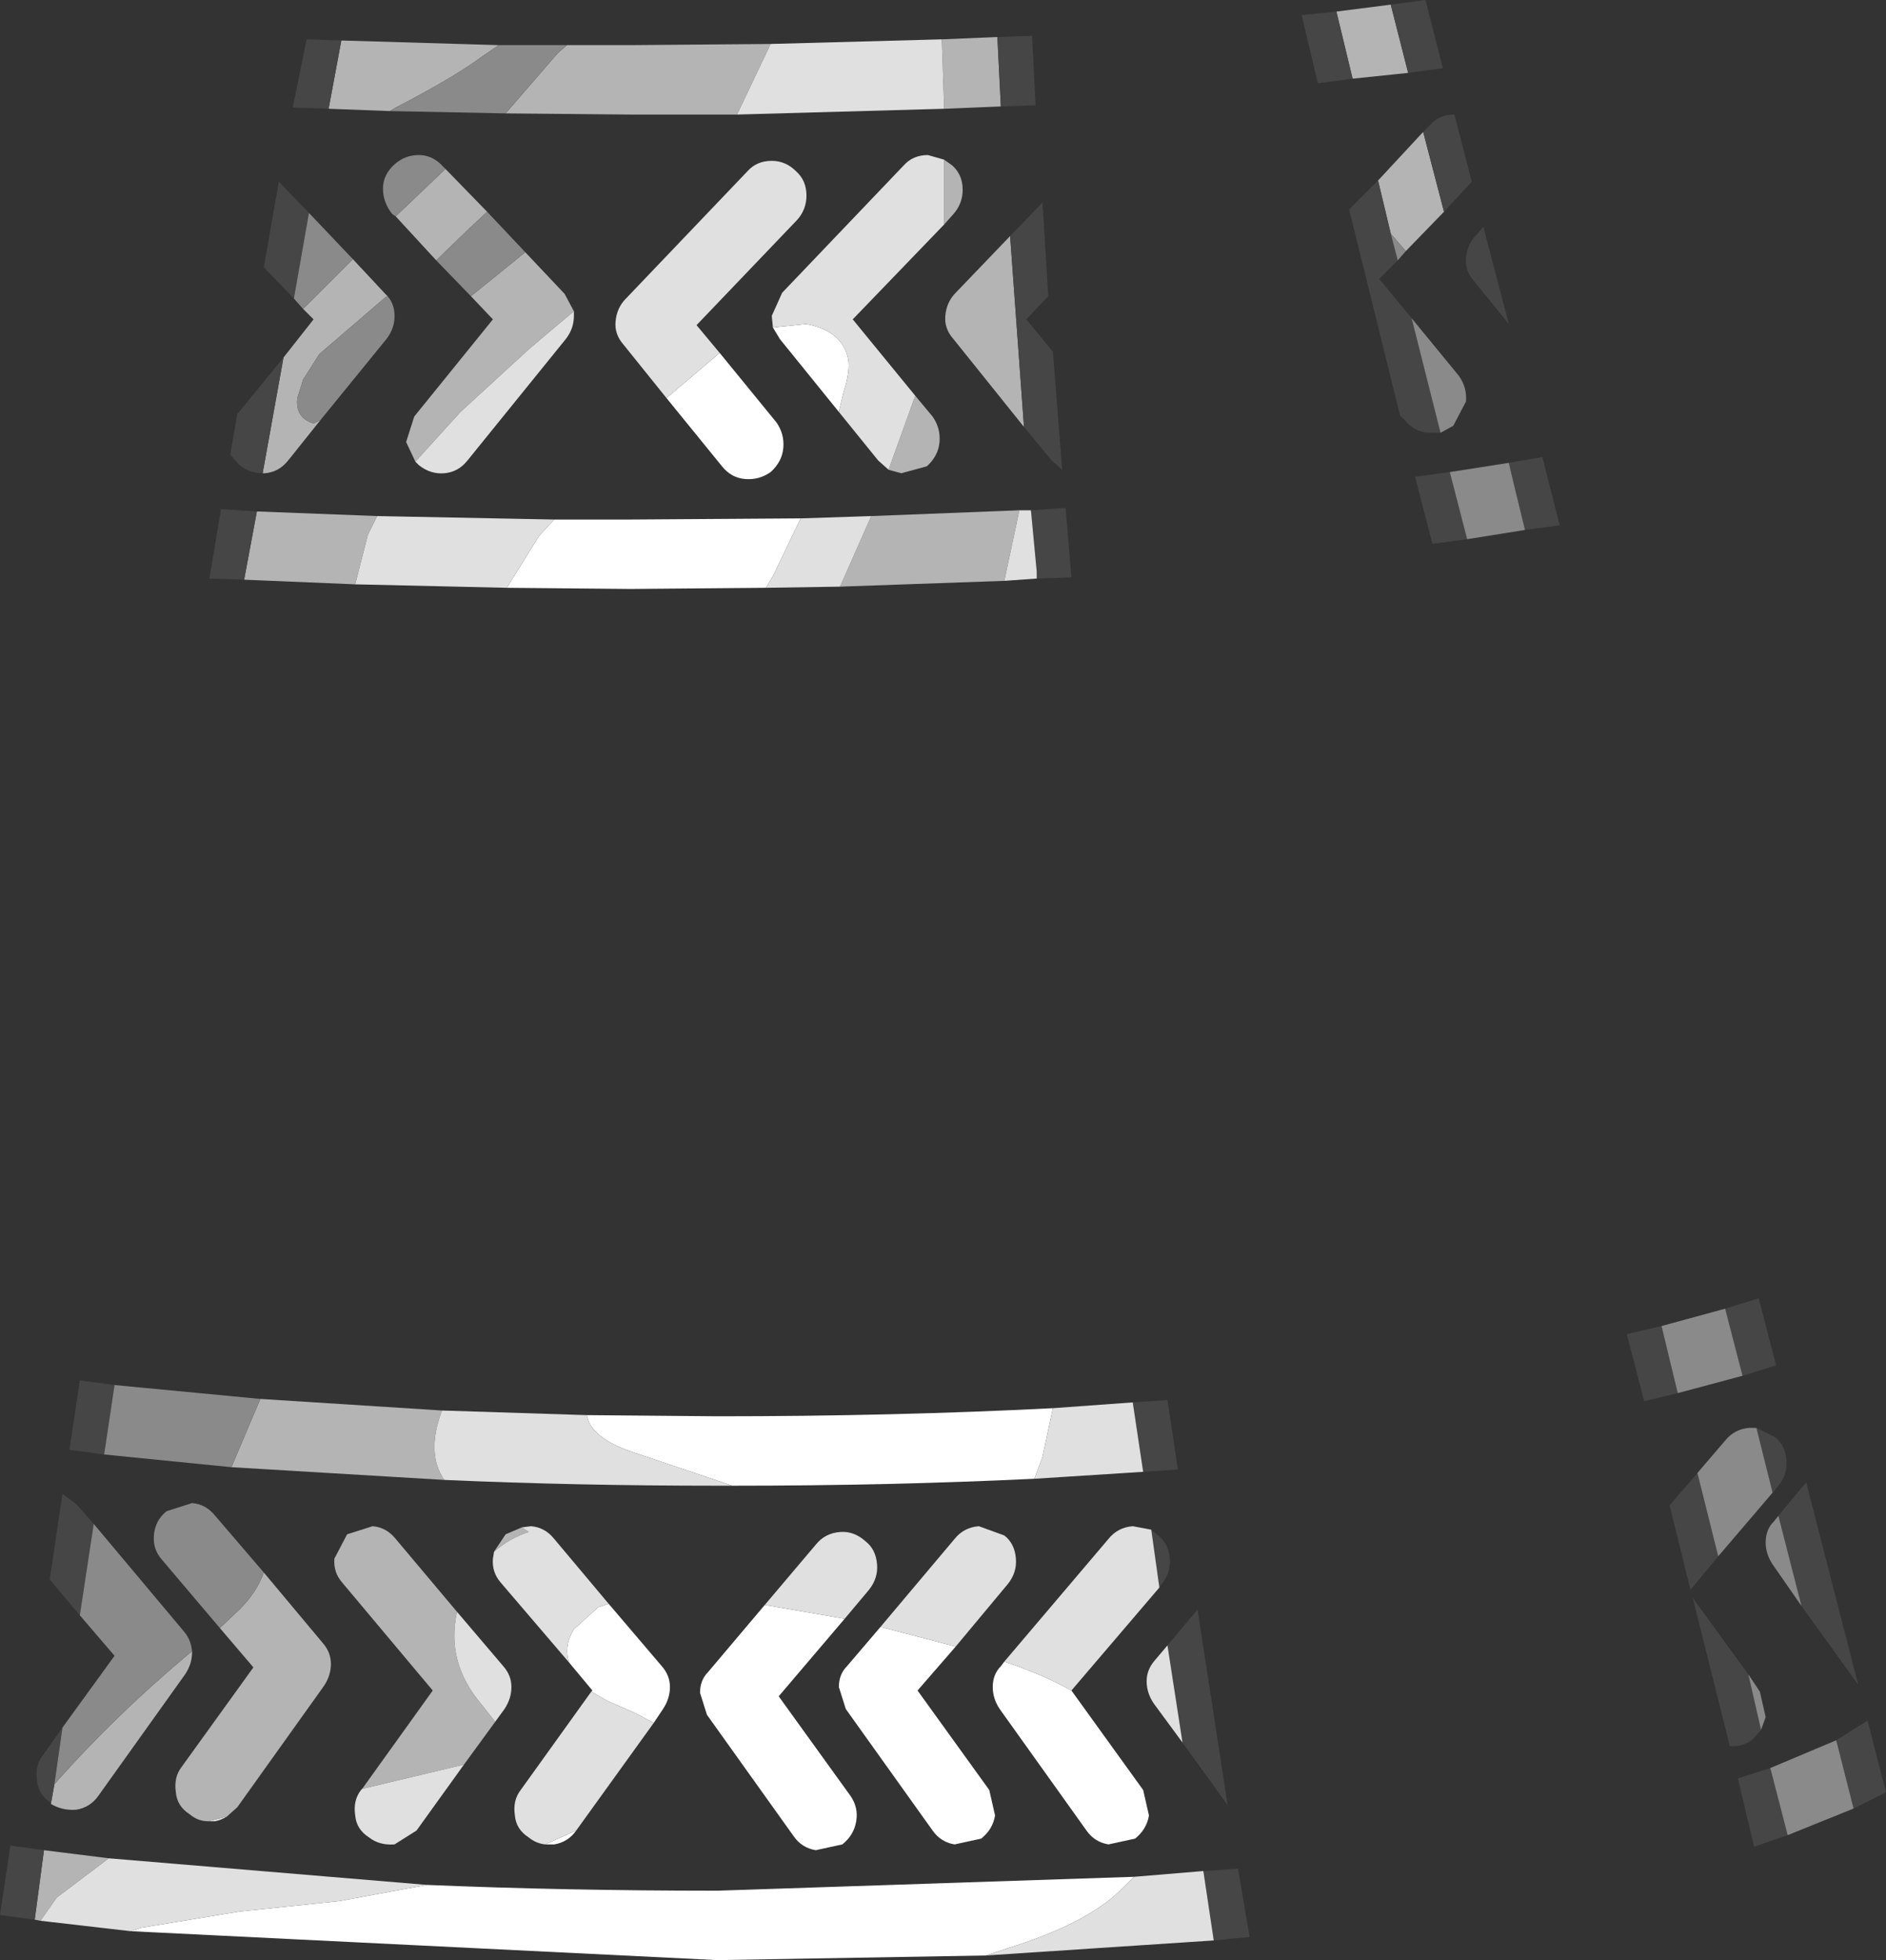 <?xml version="1.0" encoding="UTF-8" standalone="no"?>
<svg xmlns:ffdec="https://www.free-decompiler.com/flash" xmlns:xlink="http://www.w3.org/1999/xlink" ffdec:objectType="shape" height="84.7px" width="81.5px" xmlns="http://www.w3.org/2000/svg">
  <rect width="100%" height="100%" fill="#333333" stroke="none"/>
  <g transform="matrix(1.0, 0.0, 0.0, 1.0, 37.8, 96.9)">
    <path d="M22.3 -96.7 L23.05 -93.75 20.65 -93.5 19.95 -96.4 22.3 -96.7 M23.7 -91.2 L24.6 -87.75 22.95 -86.05 22.3 -86.8 21.75 -89.1 23.7 -91.2 M5.3 -95.3 L5.45 -92.3 3.0 -92.2 2.9 -95.2 5.3 -95.3 M-5.95 -91.95 L-10.55 -91.95 -15.95 -92.0 -13.7 -94.6 -13.3 -94.95 -10.55 -94.95 -4.5 -95.0 -5.95 -91.95 M-20.95 -92.1 L-23.6 -92.2 -23.05 -95.15 -16.25 -94.95 -17.05 -94.4 Q-18.2 -93.55 -20.7 -92.25 L-20.95 -92.1 M3.0 -87.2 L3.0 -89.0 3.0 -90.0 3.35 -89.75 Q3.8 -89.35 3.8 -88.7 3.8 -88.1 3.4 -87.65 L3.0 -87.2 M0.6 -76.6 L0.85 -77.3 1.75 -79.8 2.5 -78.9 Q2.85 -78.4 2.8 -77.8 2.75 -77.2 2.25 -76.75 L1.15 -76.45 0.6 -76.6 M5.85 -86.7 L6.45 -78.45 3.4 -82.25 Q3.0 -82.7 3.05 -83.25 3.1 -83.85 3.5 -84.25 L5.85 -86.7 M5.6 -71.8 L-1.5 -71.55 -0.15 -74.6 6.25 -74.85 5.6 -71.8 M-22.45 -71.65 L-27.25 -71.85 -26.7 -74.8 -21.5 -74.6 -21.9 -73.8 -22.45 -71.65 M-20.7 -87.55 L-18.55 -89.6 -16.75 -87.75 -17.5 -87.05 -18.95 -85.65 -20.7 -87.55 M-15.1 -86.0 L-13.4 -84.2 -13.0 -83.45 -14.9 -81.85 -17.9 -79.1 -19.85 -76.95 -20.25 -77.8 -19.9 -78.9 -16.5 -83.1 -17.45 -84.1 -15.1 -86.0 M-22.55 -85.7 L-21.15 -84.2 -21.05 -84.1 -21.15 -84.05 -24.0 -81.6 -24.7 -80.5 -24.95 -79.7 Q-25.05 -78.85 -24.25 -78.6 L-23.95 -78.75 -25.35 -77.0 Q-25.75 -76.5 -26.35 -76.45 L-26.45 -76.45 -25.55 -81.45 -24.25 -83.1 -24.7 -83.55 -22.55 -85.7 M-18.7 -35.95 Q-19.4 -34.1 -18.6 -32.95 L-27.8 -33.5 -26.55 -36.45 -18.7 -35.95 M-15.25 -30.9 L-14.95 -30.7 Q-15.75 -30.45 -16.45 -29.85 L-15.95 -30.6 -15.25 -30.9 M-18.05 -27.25 Q-18.55 -25.05 -16.95 -23.2 L-16.4 -22.5 -17.75 -20.65 -22.15 -19.6 -19.1 -23.85 -23.0 -28.5 Q-23.4 -28.95 -23.35 -29.55 L-22.8 -30.6 -21.7 -30.95 Q-21.1 -30.9 -20.7 -30.4 L-18.05 -27.25 M-29.5 -25.55 L-29.5 -25.5 Q-29.5 -25.0 -29.8 -24.55 L-33.55 -19.3 Q-33.9 -18.8 -34.5 -18.7 -35.1 -18.65 -35.6 -18.95 L-35.45 -19.8 Q-32.75 -22.85 -29.5 -25.55 M-28.3 -26.55 L-27.45 -27.35 Q-26.7 -28.1 -26.4 -28.95 L-23.85 -25.9 Q-23.5 -25.5 -23.5 -25.0 -23.5 -24.5 -23.8 -24.05 L-27.55 -18.8 -28.0 -18.4 -28.8 -18.2 Q-29.25 -18.2 -29.6 -18.5 -30.15 -18.85 -30.2 -19.45 -30.3 -20.1 -29.95 -20.55 L-26.85 -24.85 -28.3 -26.55 M-33.1 -16.6 L-35.35 -14.9 -36.05 -13.9 -36.3 -13.95 -35.9 -16.95 -33.1 -16.6" fill="#b4b4b4" fill-rule="evenodd" stroke="none"/>
    <path d="M22.3 -96.7 L23.8 -96.9 24.55 -93.95 23.05 -93.75 22.3 -96.7 M20.65 -93.5 L19.15 -93.3 18.45 -96.25 19.95 -96.4 20.65 -93.5 M24.6 -87.75 L23.7 -91.2 24.0 -91.5 Q24.4 -91.95 25.05 -91.95 L25.8 -89.05 24.6 -87.75 M21.75 -89.1 L22.3 -86.8 22.6 -85.65 21.8 -84.85 23.2 -83.15 24.45 -78.2 23.9 -78.2 Q23.3 -78.25 22.9 -78.75 L22.7 -78.95 20.5 -87.85 21.75 -89.1 M26.0 -86.75 L26.3 -87.1 27.4 -82.9 25.9 -84.75 Q25.5 -85.2 25.55 -85.75 25.6 -86.35 26.0 -86.75 M25.6 -73.6 L24.1 -73.4 23.35 -76.3 24.85 -76.5 25.6 -73.6 M27.4 -76.9 L28.85 -77.15 29.6 -74.2 28.1 -74.0 27.65 -75.85 27.4 -76.9 M5.3 -95.3 L6.8 -95.35 6.95 -92.35 5.45 -92.3 5.3 -95.3 M-23.6 -92.2 L-25.15 -92.25 -24.55 -95.2 -23.05 -95.15 -23.6 -92.2 M5.85 -86.7 L7.25 -88.15 7.5 -84.1 6.55 -83.1 7.7 -81.7 8.1 -76.6 7.65 -77.0 6.45 -78.45 5.85 -86.7 M6.75 -74.85 L8.25 -74.95 8.5 -71.95 7.0 -71.9 7.0 -72.2 6.75 -74.85 M-27.25 -71.85 L-28.75 -71.9 -28.25 -74.9 -26.7 -74.8 -27.25 -71.85 M34.0 -39.6 L34.7 -36.7 33.25 -36.35 32.5 -39.25 34.0 -39.6 M37.5 -37.45 L36.75 -40.35 38.2 -40.8 38.95 -37.9 37.5 -37.45 M38.1 -35.2 L38.9 -34.8 Q39.35 -34.45 39.4 -33.8 39.45 -33.2 39.05 -32.7 L38.8 -32.4 38.1 -35.2 M36.45 -29.65 L35.25 -28.2 34.35 -31.85 35.55 -33.25 36.45 -29.65 M40.05 -27.5 L39.05 -31.4 40.25 -32.85 42.5 -24.1 40.05 -27.5 M11.6 -33.3 L11.15 -36.3 12.65 -36.4 13.1 -33.4 11.6 -33.3 M11.95 -30.8 L12.25 -30.55 Q12.7 -30.2 12.75 -29.55 12.8 -28.95 12.4 -28.45 L12.3 -28.3 11.95 -30.8 M12.65 -25.8 L13.95 -27.35 15.25 -18.9 13.3 -21.6 12.65 -25.8 M14.65 -13.05 L14.2 -16.05 15.7 -16.15 16.2 -13.2 14.65 -13.05 M38.3 -22.15 L37.9 -21.7 Q37.45 -21.4 36.95 -21.45 L35.35 -27.85 37.75 -24.55 38.3 -22.15 M39.45 -17.6 L38.0 -17.1 37.3 -20.05 38.7 -20.5 39.45 -17.6 M41.55 -21.7 L42.9 -22.55 43.7 -19.45 42.3 -18.75 41.55 -21.7 M-25.1 -84.0 L-26.4 -85.35 -25.75 -89.05 -24.45 -87.7 -25.1 -84.0 M-26.45 -76.45 Q-27.0 -76.45 -27.45 -76.8 L-27.85 -77.25 -27.55 -79.0 -25.55 -81.45 -26.45 -76.45 M-34.35 -27.1 L-35.65 -28.65 -35.1 -32.35 -34.5 -31.9 -33.75 -31.05 -34.35 -27.1 M-35.6 -18.95 L-35.6 -19.0 Q-36.15 -19.35 -36.2 -19.95 -36.3 -20.6 -35.95 -21.05 L-35.1 -22.25 -35.45 -19.8 -35.6 -18.95 M-33.3 -34.05 L-34.8 -34.25 -34.35 -37.25 -32.85 -37.05 -33.3 -34.05 M-35.9 -16.95 L-36.3 -13.95 -37.8 -14.15 -37.35 -17.15 -35.9 -16.95" fill="#464646" fill-rule="evenodd" stroke="none"/>
    <path d="M-4.4 -82.75 L-2.95 -82.9 Q-1.4 -82.6 -1.15 -81.4 -1.05 -80.85 -1.35 -79.95 L-1.55 -79.1 -4.1 -82.25 -4.4 -82.75 M-4.7 -71.5 L-10.55 -71.45 -15.9 -71.5 -14.5 -73.75 -13.85 -74.45 -10.55 -74.45 -3.2 -74.5 -4.4 -72.0 -4.7 -71.5 M7.7 -36.05 L7.25 -33.95 6.9 -33.0 Q0.65 -32.7 -6.15 -32.7 L-10.6 -34.2 Q-12.0 -34.7 -12.35 -35.45 L-12.45 -35.75 -6.8 -35.7 Q0.85 -35.7 7.7 -36.05 M0.25 -26.6 L3.5 -25.75 1.85 -23.85 4.95 -19.55 5.2 -18.45 Q5.1 -17.85 4.6 -17.45 L3.45 -17.2 Q2.85 -17.3 2.5 -17.8 L-1.25 -23.05 -1.55 -24.0 Q-1.55 -24.55 -1.2 -24.9 L0.25 -26.6 M8.5 -23.85 L11.6 -19.55 11.85 -18.45 Q11.75 -17.85 11.25 -17.45 L10.1 -17.2 Q9.5 -17.3 9.15 -17.8 L5.4 -23.05 Q5.1 -23.5 5.1 -24.0 5.1 -24.55 5.45 -24.9 L5.6 -25.1 Q7.25 -24.55 8.5 -23.85 M11.2 -15.8 L10.6 -15.2 Q9.1 -13.75 5.7 -12.7 L4.8 -12.4 -6.8 -12.2 -32.15 -13.45 -31.7 -13.6 -27.45 -14.3 -23.15 -14.75 -19.35 -15.45 Q-13.4 -15.2 -6.8 -15.2 L11.2 -15.8 M-9.0 -79.7 L-6.7 -81.65 -4.25 -78.65 Q-3.9 -78.15 -3.95 -77.55 -4.0 -76.95 -4.5 -76.5 -5.0 -76.15 -5.6 -76.2 -6.2 -76.25 -6.6 -76.75 L-9.0 -79.7 M-13.2 -25.05 L-13.25 -25.2 Q-13.4 -25.85 -13.0 -26.5 L-11.95 -27.45 -11.5 -27.6 -9.2 -24.9 Q-8.85 -24.5 -8.85 -24.0 -8.85 -23.5 -9.15 -23.05 L-9.55 -22.45 -10.4 -22.9 -11.55 -23.4 -12.25 -23.8 -12.2 -23.85 -13.2 -25.05 M-4.75 -27.55 L-1.3 -26.95 -4.15 -23.6 -1.05 -19.3 Q-0.7 -18.8 -0.8 -18.2 -0.9 -17.6 -1.4 -17.2 L-2.55 -16.95 Q-3.15 -17.05 -3.5 -17.55 L-7.25 -22.8 -7.55 -23.75 Q-7.55 -24.3 -7.2 -24.65 L-4.75 -27.55 M-12.9 -17.8 Q-13.25 -17.3 -13.85 -17.2 L-14.25 -17.2 -12.9 -17.8" fill="#ffffff" fill-rule="evenodd" stroke="none"/>
    <path d="M3.0 -92.2 L-5.95 -91.95 -4.5 -95.0 2.9 -95.2 3.0 -92.2 M3.0 -90.0 L3.0 -89.0 3.0 -87.2 -0.95 -83.1 1.75 -79.8 0.85 -77.3 0.6 -76.6 0.15 -77.0 -1.55 -79.1 -1.35 -79.95 Q-1.05 -80.85 -1.15 -81.4 -1.4 -82.6 -2.95 -82.9 L-4.4 -82.75 -4.45 -83.25 -4.0 -84.25 1.25 -89.75 Q1.65 -90.2 2.3 -90.2 L3.0 -90.0 M6.75 -74.85 L7.0 -72.2 7.0 -71.9 5.6 -71.8 6.25 -74.85 6.75 -74.85 M-1.5 -71.55 L-4.7 -71.5 -4.4 -72.0 -3.2 -74.5 -0.15 -74.6 -1.5 -71.55 M-15.9 -71.5 L-22.45 -71.65 -21.9 -73.8 -21.5 -74.6 -13.85 -74.45 -14.5 -73.75 -15.9 -71.5 M6.9 -33.0 L7.25 -33.95 7.7 -36.05 11.15 -36.3 11.6 -33.3 6.9 -33.0 M-12.45 -35.75 L-12.35 -35.45 Q-12.0 -34.7 -10.6 -34.2 L-6.15 -32.7 -6.8 -32.7 Q-12.95 -32.7 -18.6 -32.95 -19.4 -34.1 -18.7 -35.95 L-12.45 -35.75 M3.5 -25.75 L0.25 -26.6 3.45 -30.4 Q3.85 -30.9 4.5 -30.95 L5.6 -30.55 Q6.05 -30.2 6.1 -29.55 6.15 -28.95 5.75 -28.45 L3.5 -25.75 M8.5 -23.85 Q7.25 -24.55 5.6 -25.1 L10.1 -30.4 Q10.5 -30.9 11.15 -30.95 L11.95 -30.8 12.3 -28.3 8.5 -23.85 M12.65 -25.8 L13.3 -21.6 12.05 -23.3 Q11.75 -23.75 11.75 -24.25 11.75 -24.75 12.1 -25.15 L12.65 -25.8 M11.2 -15.8 L14.2 -16.05 14.65 -13.05 4.8 -12.4 5.7 -12.7 Q9.1 -13.75 10.6 -15.2 L11.2 -15.8 M-9.0 -79.7 L-10.85 -82.0 Q-11.25 -82.45 -11.2 -83.0 -11.15 -83.6 -10.75 -84.0 L-5.5 -89.5 Q-5.1 -89.95 -4.45 -89.95 -3.85 -89.95 -3.4 -89.5 -2.95 -89.1 -2.95 -88.45 -2.95 -87.85 -3.35 -87.4 L-7.7 -82.85 -6.7 -81.65 -9.0 -79.7 M-13.0 -83.45 L-13.0 -83.25 Q-13.0 -82.7 -13.35 -82.25 L-17.6 -77.0 Q-18.0 -76.5 -18.6 -76.45 -19.2 -76.4 -19.7 -76.8 L-19.85 -76.95 -17.9 -79.1 -14.9 -81.85 -13.0 -83.45 M-13.2 -25.05 L-16.15 -28.5 Q-16.55 -28.95 -16.5 -29.55 L-16.45 -29.85 Q-15.75 -30.45 -14.95 -30.7 L-15.25 -30.9 -14.85 -30.95 Q-14.25 -30.9 -13.85 -30.4 L-11.5 -27.6 -11.95 -27.45 -13.0 -26.5 Q-13.4 -25.85 -13.25 -25.2 L-13.2 -25.05 M-18.05 -27.25 L-16.05 -24.9 Q-15.7 -24.5 -15.7 -24.0 -15.7 -23.5 -16.0 -23.05 L-16.4 -22.5 -16.95 -23.2 Q-18.55 -25.05 -18.05 -27.25 M-17.75 -20.65 L-19.8 -17.8 -20.75 -17.2 Q-21.4 -17.15 -21.85 -17.5 -22.4 -17.85 -22.45 -18.45 -22.55 -19.1 -22.2 -19.55 L-22.15 -19.6 -17.75 -20.65 M-1.3 -26.95 L-4.75 -27.55 -2.55 -30.15 Q-2.15 -30.65 -1.5 -30.7 -0.9 -30.75 -0.4 -30.3 0.05 -29.95 0.1 -29.3 0.15 -28.7 -0.25 -28.2 L-1.3 -26.95 M-28.0 -18.4 Q-28.25 -18.25 -28.5 -18.2 L-28.8 -18.2 -28.0 -18.4 M-19.35 -15.45 L-23.15 -14.75 -27.45 -14.3 -31.7 -13.6 -32.15 -13.45 -36.05 -13.9 -35.35 -14.9 -33.1 -16.6 -19.35 -15.45 M-12.25 -23.8 L-11.55 -23.4 -10.4 -22.9 -9.55 -22.45 -12.9 -17.8 -14.25 -17.2 Q-14.65 -17.25 -14.95 -17.5 -15.5 -17.85 -15.55 -18.45 -15.65 -19.1 -15.3 -19.55 L-12.25 -23.8" fill="#e0e0e0" fill-rule="evenodd" stroke="none"/>
    <path d="M22.3 -86.8 L22.95 -86.05 22.6 -85.65 22.3 -86.8 M24.45 -78.2 L23.2 -83.15 25.25 -80.65 Q25.6 -80.15 25.55 -79.55 L25.0 -78.5 24.45 -78.2 M25.6 -73.6 L24.85 -76.5 27.4 -76.9 27.65 -75.85 28.1 -74.0 25.6 -73.6 M-15.95 -92.0 L-20.95 -92.1 -20.7 -92.25 Q-18.2 -93.55 -17.05 -94.4 L-16.25 -94.95 -13.3 -94.95 -13.7 -94.6 -15.95 -92.0 M34.0 -39.6 L36.75 -40.35 37.5 -37.45 34.7 -36.7 34.0 -39.6 M38.1 -35.2 L38.8 -32.4 36.45 -29.65 35.55 -33.25 36.75 -34.65 Q37.15 -35.15 37.8 -35.2 L38.1 -35.2 M40.05 -27.5 L38.8 -29.3 Q38.5 -29.75 38.5 -30.25 38.5 -30.8 38.85 -31.15 L39.05 -31.4 40.05 -27.5 M38.3 -22.15 L37.75 -24.55 38.25 -23.8 38.5 -22.7 38.3 -22.15 M39.45 -17.6 L38.7 -20.5 41.55 -21.7 42.3 -18.75 39.45 -17.6 M-20.7 -87.55 L-20.85 -87.65 Q-21.25 -88.15 -21.25 -88.75 -21.25 -89.35 -20.75 -89.8 -20.3 -90.2 -19.7 -90.2 -19.1 -90.2 -18.65 -89.7 L-18.55 -89.6 -20.7 -87.55 M-16.75 -87.75 L-15.1 -86.0 -17.45 -84.1 -18.95 -85.65 -17.5 -87.05 -16.75 -87.75 M-25.1 -84.0 L-24.45 -87.7 -22.55 -85.7 -24.7 -83.55 -25.1 -84.0 M-21.05 -84.1 Q-20.75 -83.75 -20.75 -83.25 -20.75 -82.7 -21.1 -82.25 L-23.95 -78.75 -24.25 -78.6 Q-25.05 -78.85 -24.95 -79.7 L-24.7 -80.5 -24.0 -81.6 -21.15 -84.05 -21.05 -84.1 M-26.55 -36.45 L-27.8 -33.5 -33.3 -34.05 -32.85 -37.05 -26.55 -36.45 M-34.35 -27.1 L-33.75 -31.05 -29.85 -26.4 Q-29.55 -26.05 -29.5 -25.55 -32.75 -22.85 -35.45 -19.8 L-35.1 -22.25 -32.85 -25.35 -34.35 -27.1 M-28.3 -26.55 L-30.8 -29.5 Q-31.2 -29.95 -31.15 -30.55 -31.1 -31.2 -30.6 -31.6 L-29.5 -31.95 Q-28.9 -31.9 -28.5 -31.4 L-26.4 -28.95 Q-26.7 -28.1 -27.45 -27.35 L-28.3 -26.55" fill="#8a8a8a" fill-rule="evenodd" stroke="none"/>
  </g>
</svg>

